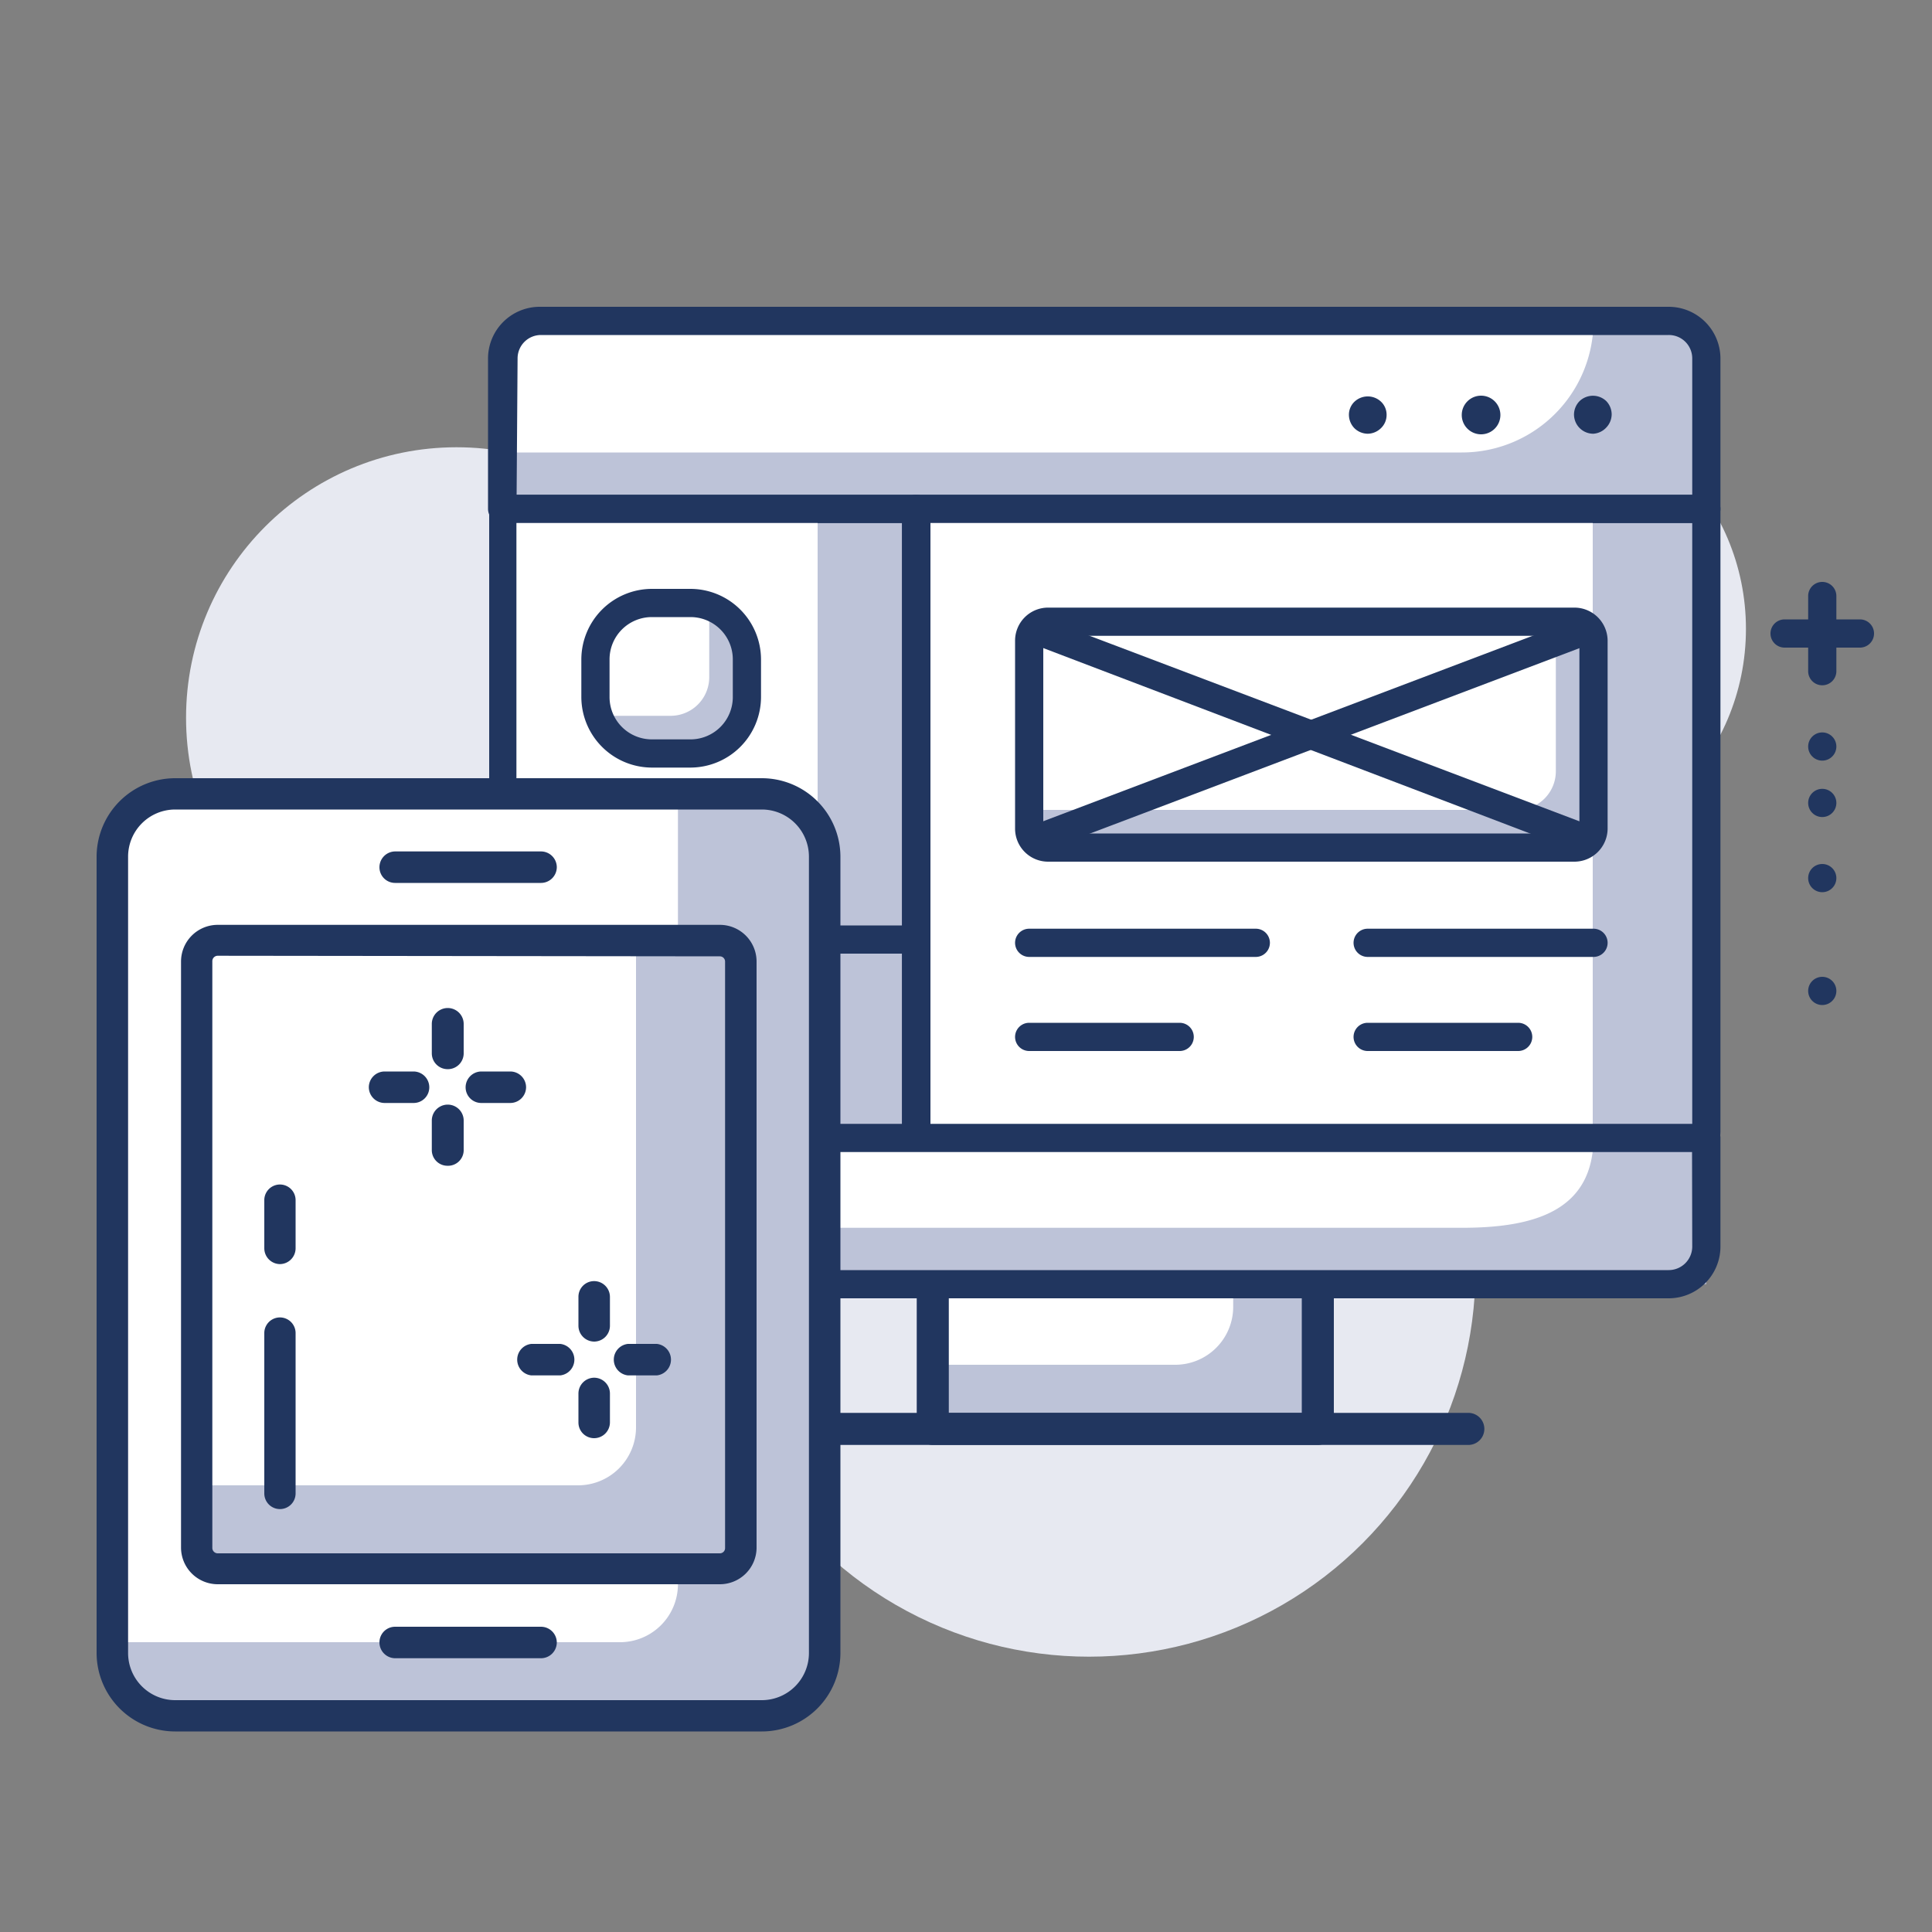 <svg xmlns="http://www.w3.org/2000/svg" viewBox="0 0 100 100"><rect x="0" y="0" width="100" height="100" fill="#808080" stroke="none"/><defs><style>.a{fill:#e7e9f1;}.b{fill:#bdc3d8;}.c{fill:#fff;}.d{fill:#21365f;}</style></defs><circle class="a" cx="23.63" cy="37.15" r="14"/><circle class="a" cx="78.37" cy="32.55" r="12"/><circle class="a" cx="56.37" cy="65.75" r="20"/><rect class="b" x="48.28" y="66.21" width="19.93" height="7.75"/><path class="c" d="M48.32,66.21H63.83a0,0,0,0,1,0,0v1.43a3,3,0,0,1-3,3H48.32a0,0,0,0,1,0,0V66.21A0,0,0,0,1,48.32,66.21Z"/><path class="d" d="M68.21,74.79H48.28a.83.83,0,0,1-.83-.83V66.21a.83.83,0,0,1,.83-.83H68.21a.83.83,0,0,1,.83.83V74A.83.83,0,0,1,68.21,74.79Zm-19.1-1.66H67.38V67H49.11Z"/><path class="d" d="M76,74.79H40.53a.83.83,0,1,1,0-1.66H76a.83.83,0,0,1,0,1.66Z"/><path class="d" d="M96.27,33.52h-3.9a.73.73,0,0,1,0-1.46h3.9a.73.73,0,1,1,0,1.46Z"/><path class="d" d="M94.32,35.47a.73.73,0,0,1-.73-.73V30.85a.73.73,0,0,1,1.46,0v3.89A.73.73,0,0,1,94.32,35.47Z"/><circle class="d" cx="94.32" cy="38.64" r="0.73"/><circle class="d" cx="94.32" cy="41.56" r="0.73"/><circle class="d" cx="94.32" cy="45.45" r="0.73"/><circle class="d" cx="94.32" cy="51.29" r="0.73"/><path class="b" d="M47.42,26.34h40.9a0,0,0,0,1,0,0V58.49a2,2,0,0,1-2,2H47.42a0,0,0,0,1,0,0V26.34A0,0,0,0,1,47.42,26.34Z"/><path class="b" d="M28,16.61H86.32a2,2,0,0,1,2,2v7.74a0,0,0,0,1,0,0H26a0,0,0,0,1,0,0V18.61A2,2,0,0,1,28,16.61Z"/><path class="b" d="M26,26.34H47.42a0,0,0,0,1,0,0V60.49a0,0,0,0,1,0,0H28a2,2,0,0,1-2-2V26.34A0,0,0,0,1,26,26.34Z"/><path class="c" d="M75.66,23.42H26V18.55A1.94,1.94,0,0,1,28,16.61H82.48A6.81,6.81,0,0,1,75.66,23.42Z"/><path class="d" d="M82.47,22.45a1,1,0,0,1-1-1,1,1,0,0,1,.29-.69,1,1,0,0,1,1.38,0,1,1,0,0,1,.28.69,1,1,0,0,1-.28.68A1,1,0,0,1,82.47,22.45Z"/><path class="d" d="M75.66,21.48a1,1,0,0,1,1-1h0a1,1,0,0,1,1,1h0a1,1,0,0,1-1,1h0A1,1,0,0,1,75.66,21.48Z"/><path class="d" d="M70.8,22.45a1,1,0,0,1-.69-.28,1,1,0,0,1-.29-.69.93.93,0,0,1,.29-.69,1,1,0,0,1,1.37,0,.93.93,0,0,1,.29.69.94.94,0,0,1-.29.68A1,1,0,0,1,70.8,22.45Z"/><path class="d" d="M88.32,27.07H26a.73.73,0,0,1-.74-.73V18.55A2.68,2.68,0,0,1,28,15.88H86.37a2.68,2.68,0,0,1,2.68,2.67v7.79A.73.73,0,0,1,88.32,27.07ZM26.74,25.61H87.59V18.55a1.21,1.21,0,0,0-1.22-1.21H28a1.21,1.21,0,0,0-1.21,1.21Z"/><rect class="c" x="26.05" y="25.91" width="16.27" height="33.62"/><path class="d" d="M47.42,61.22H28a2.69,2.69,0,0,1-2.68-2.68V26.34a.73.73,0,0,1,.73-.73H47.42a.73.73,0,0,1,.73.73V60.49A.73.73,0,0,1,47.42,61.22ZM26.73,27.07V58.54A1.22,1.22,0,0,0,28,59.76H46.69V27.07Z"/><rect class="b" x="30.87" y="31.21" width="7.79" height="7.79" rx="3"/><path class="c" d="M33.87,31.21h2.84a0,0,0,0,1,0,0v3.84a2,2,0,0,1-2,2H30.87a0,0,0,0,1,0,0V34.21A3,3,0,0,1,33.87,31.21Z"/><path class="d" d="M35.74,39.73h-2a3.66,3.66,0,0,1-3.65-3.65V34.13a3.66,3.66,0,0,1,3.65-3.65h2a3.66,3.66,0,0,1,3.65,3.65v1.95A3.66,3.66,0,0,1,35.74,39.73Zm-2-7.79a2.19,2.19,0,0,0-2.19,2.19v1.95a2.19,2.19,0,0,0,2.19,2.19h2a2.19,2.19,0,0,0,2.19-2.19V34.13a2.19,2.19,0,0,0-2.19-2.19Z"/><path class="d" d="M42.56,44.6H30.87a.73.73,0,1,1,0-1.46H42.56a.73.73,0,0,1,0,1.46Z"/><path class="d" d="M47.42,49.36H30.87a.73.73,0,0,1,0-1.46H47.42a.73.73,0,1,1,0,1.46Z"/><path class="d" d="M42.56,54.11H30.87a.73.73,0,0,1,0-1.46H42.56a.73.73,0,1,1,0,1.46Z"/><rect class="c" x="47.74" y="25.91" width="34.7" height="33.62"/><path class="d" d="M86.37,61.22H47.42a.73.73,0,0,1-.73-.73V26.34a.73.73,0,0,1,.73-.73h40.9a.73.73,0,0,1,.73.73v32.2A2.69,2.69,0,0,1,86.37,61.22ZM48.16,59.76H86.37a1.22,1.22,0,0,0,1.22-1.22V27.07H48.16Z"/><rect class="b" x="53.27" y="32.18" width="29.21" height="11.68" rx="1"/><path class="c" d="M54.27,32.18H80.53a0,0,0,0,1,0,0v7.74a2,2,0,0,1-2,2H53.27a0,0,0,0,1,0,0V33.18A1,1,0,0,1,54.27,32.18Z"/><path class="d" d="M81.5,44.6H54.24a1.71,1.71,0,0,1-1.7-1.71V33.16a1.71,1.71,0,0,1,1.7-1.71H81.5a1.72,1.72,0,0,1,1.71,1.71v9.73A1.72,1.72,0,0,1,81.5,44.6ZM54.24,32.91a.25.25,0,0,0-.24.25v9.73a.25.25,0,0,0,.24.25H81.5a.25.25,0,0,0,.25-.25V33.16a.25.25,0,0,0-.25-.25Z"/><path class="d" d="M65,49.53H53.27a.73.73,0,1,1,0-1.46H65a.73.73,0,0,1,0,1.46Z"/><path class="d" d="M61.06,54.4H53.27a.73.73,0,1,1,0-1.46h7.79a.73.73,0,1,1,0,1.46Z"/><path class="d" d="M82.48,49.53H70.79a.73.73,0,1,1,0-1.46H82.48a.73.73,0,0,1,0,1.46Z"/><path class="d" d="M78.58,54.4H70.79a.73.73,0,1,1,0-1.46h7.79a.73.73,0,0,1,0,1.46Z"/><path class="d" d="M53.75,44.11a.73.73,0,0,1-.26-1.41L81.73,32a.72.72,0,0,1,.94.42.72.72,0,0,1-.42.94L54,44.06A.58.58,0,0,1,53.75,44.11Z"/><path class="d" d="M82,44.11a.63.63,0,0,1-.26,0L53.49,33.35A.73.73,0,1,1,54,32L82.25,42.7A.73.73,0,0,1,82,44.11Z"/><path class="b" d="M28,58.9H86.32a2,2,0,0,1,2,2v5.57a0,0,0,0,1,0,0H26a0,0,0,0,1,0,0V60.9a2,2,0,0,1,2-2Z"/><path class="c" d="M75.67,63.55H26v-2.7a1.94,1.94,0,0,1,1.94-2H82.48C82.48,62.67,79.43,63.55,75.67,63.55Z"/><path class="d" d="M26,58.17H88.32a.73.73,0,0,1,.73.73v5.62a2.68,2.68,0,0,1-2.68,2.68H28a2.69,2.69,0,0,1-2.68-2.68V58.9A.74.74,0,0,1,26,58.17Zm61.58,1.46H26.74v4.89A1.22,1.22,0,0,0,28,65.74H86.37a1.22,1.22,0,0,0,1.22-1.22Z"/><rect class="b" x="5.81" y="41.09" width="36.87" height="47.72" rx="3"/><path class="c" d="M8.81,41.09H35.09a0,0,0,0,1,0,0V82a3,3,0,0,1-3,3H5.81a0,0,0,0,1,0,0V44.09A3,3,0,0,1,8.81,41.09Z"/><path class="d" d="M39.43,89.62H9.07A4.07,4.07,0,0,1,5,85.56V44.34a4.07,4.07,0,0,1,4.07-4.06H39.43a4.07,4.07,0,0,1,4.07,4.06V85.56A4.07,4.07,0,0,1,39.43,89.62ZM9.07,41.9a2.44,2.44,0,0,0-2.44,2.44V85.56A2.44,2.44,0,0,0,9.07,88H39.43a2.44,2.44,0,0,0,2.44-2.44V44.34a2.44,2.44,0,0,0-2.44-2.44Z"/><rect class="b" x="10.15" y="48.68" width="28.2" height="32.54" rx="1"/><path class="c" d="M11.15,48.68H32.92a0,0,0,0,1,0,0v25.2a3,3,0,0,1-3,3H10.15a0,0,0,0,1,0,0V49.68A1,1,0,0,1,11.15,48.68Z"/><path class="d" d="M37.26,82h-26a1.9,1.9,0,0,1-1.89-1.9V49.77a1.9,1.9,0,0,1,1.89-1.9h26a1.9,1.9,0,0,1,1.9,1.9V80.13A1.9,1.9,0,0,1,37.26,82Zm-26-32.53a.28.28,0,0,0-.27.27V80.13a.28.28,0,0,0,.27.27h26a.27.27,0,0,0,.27-.27V49.77a.27.27,0,0,0-.27-.27Z"/><path class="d" d="M28,45.7H20.45a.81.81,0,0,1-.81-.81.82.82,0,0,1,.81-.82H28a.82.82,0,0,1,.82.82A.82.82,0,0,1,28,45.7Z"/><path class="d" d="M28,85.83H20.45a.82.82,0,0,1-.81-.82.81.81,0,0,1,.81-.81H28a.82.82,0,0,1,.82.81A.82.82,0,0,1,28,85.83Z"/><path class="d" d="M29,71.19H27.5a.82.82,0,0,1,0-1.63H29a.82.82,0,0,1,0,1.63Z"/><path class="d" d="M34,71.19H32.5a.82.82,0,0,1,0-1.63H34a.82.82,0,0,1,0,1.63Z"/><path class="d" d="M30.75,74.44a.81.81,0,0,1-.81-.81v-1.5a.82.82,0,0,1,.81-.82.82.82,0,0,1,.82.82v1.5A.82.82,0,0,1,30.75,74.44Z"/><path class="d" d="M30.75,69.44a.82.82,0,0,1-.81-.82v-1.5a.81.81,0,0,1,.81-.81.82.82,0,0,1,.82.81v1.5A.82.82,0,0,1,30.75,69.44Z"/><path class="d" d="M21.41,57.09h-1.5a.82.82,0,0,1-.82-.81.82.82,0,0,1,.82-.82h1.5a.82.82,0,0,1,.81.82A.81.81,0,0,1,21.41,57.09Z"/><path class="d" d="M26.41,57.09h-1.5a.81.81,0,0,1-.81-.81.82.82,0,0,1,.81-.82h1.5a.82.82,0,0,1,.82.82A.82.82,0,0,1,26.41,57.09Z"/><path class="d" d="M23.16,60.34a.81.81,0,0,1-.81-.81V58A.81.81,0,1,1,24,58v1.5A.81.81,0,0,1,23.16,60.34Z"/><path class="d" d="M23.16,55.34a.82.82,0,0,1-.81-.82V53A.81.81,0,1,1,24,53v1.5A.82.82,0,0,1,23.16,55.34Z"/><path class="d" d="M14.49,78.11a.81.81,0,0,1-.81-.81V69a.81.81,0,0,1,1.62,0V77.3A.81.81,0,0,1,14.49,78.11Z"/><path class="d" d="M14.49,65.43a.82.82,0,0,1-.81-.82V62.12a.81.81,0,1,1,1.62,0v2.49A.82.82,0,0,1,14.49,65.43Z"/></svg>